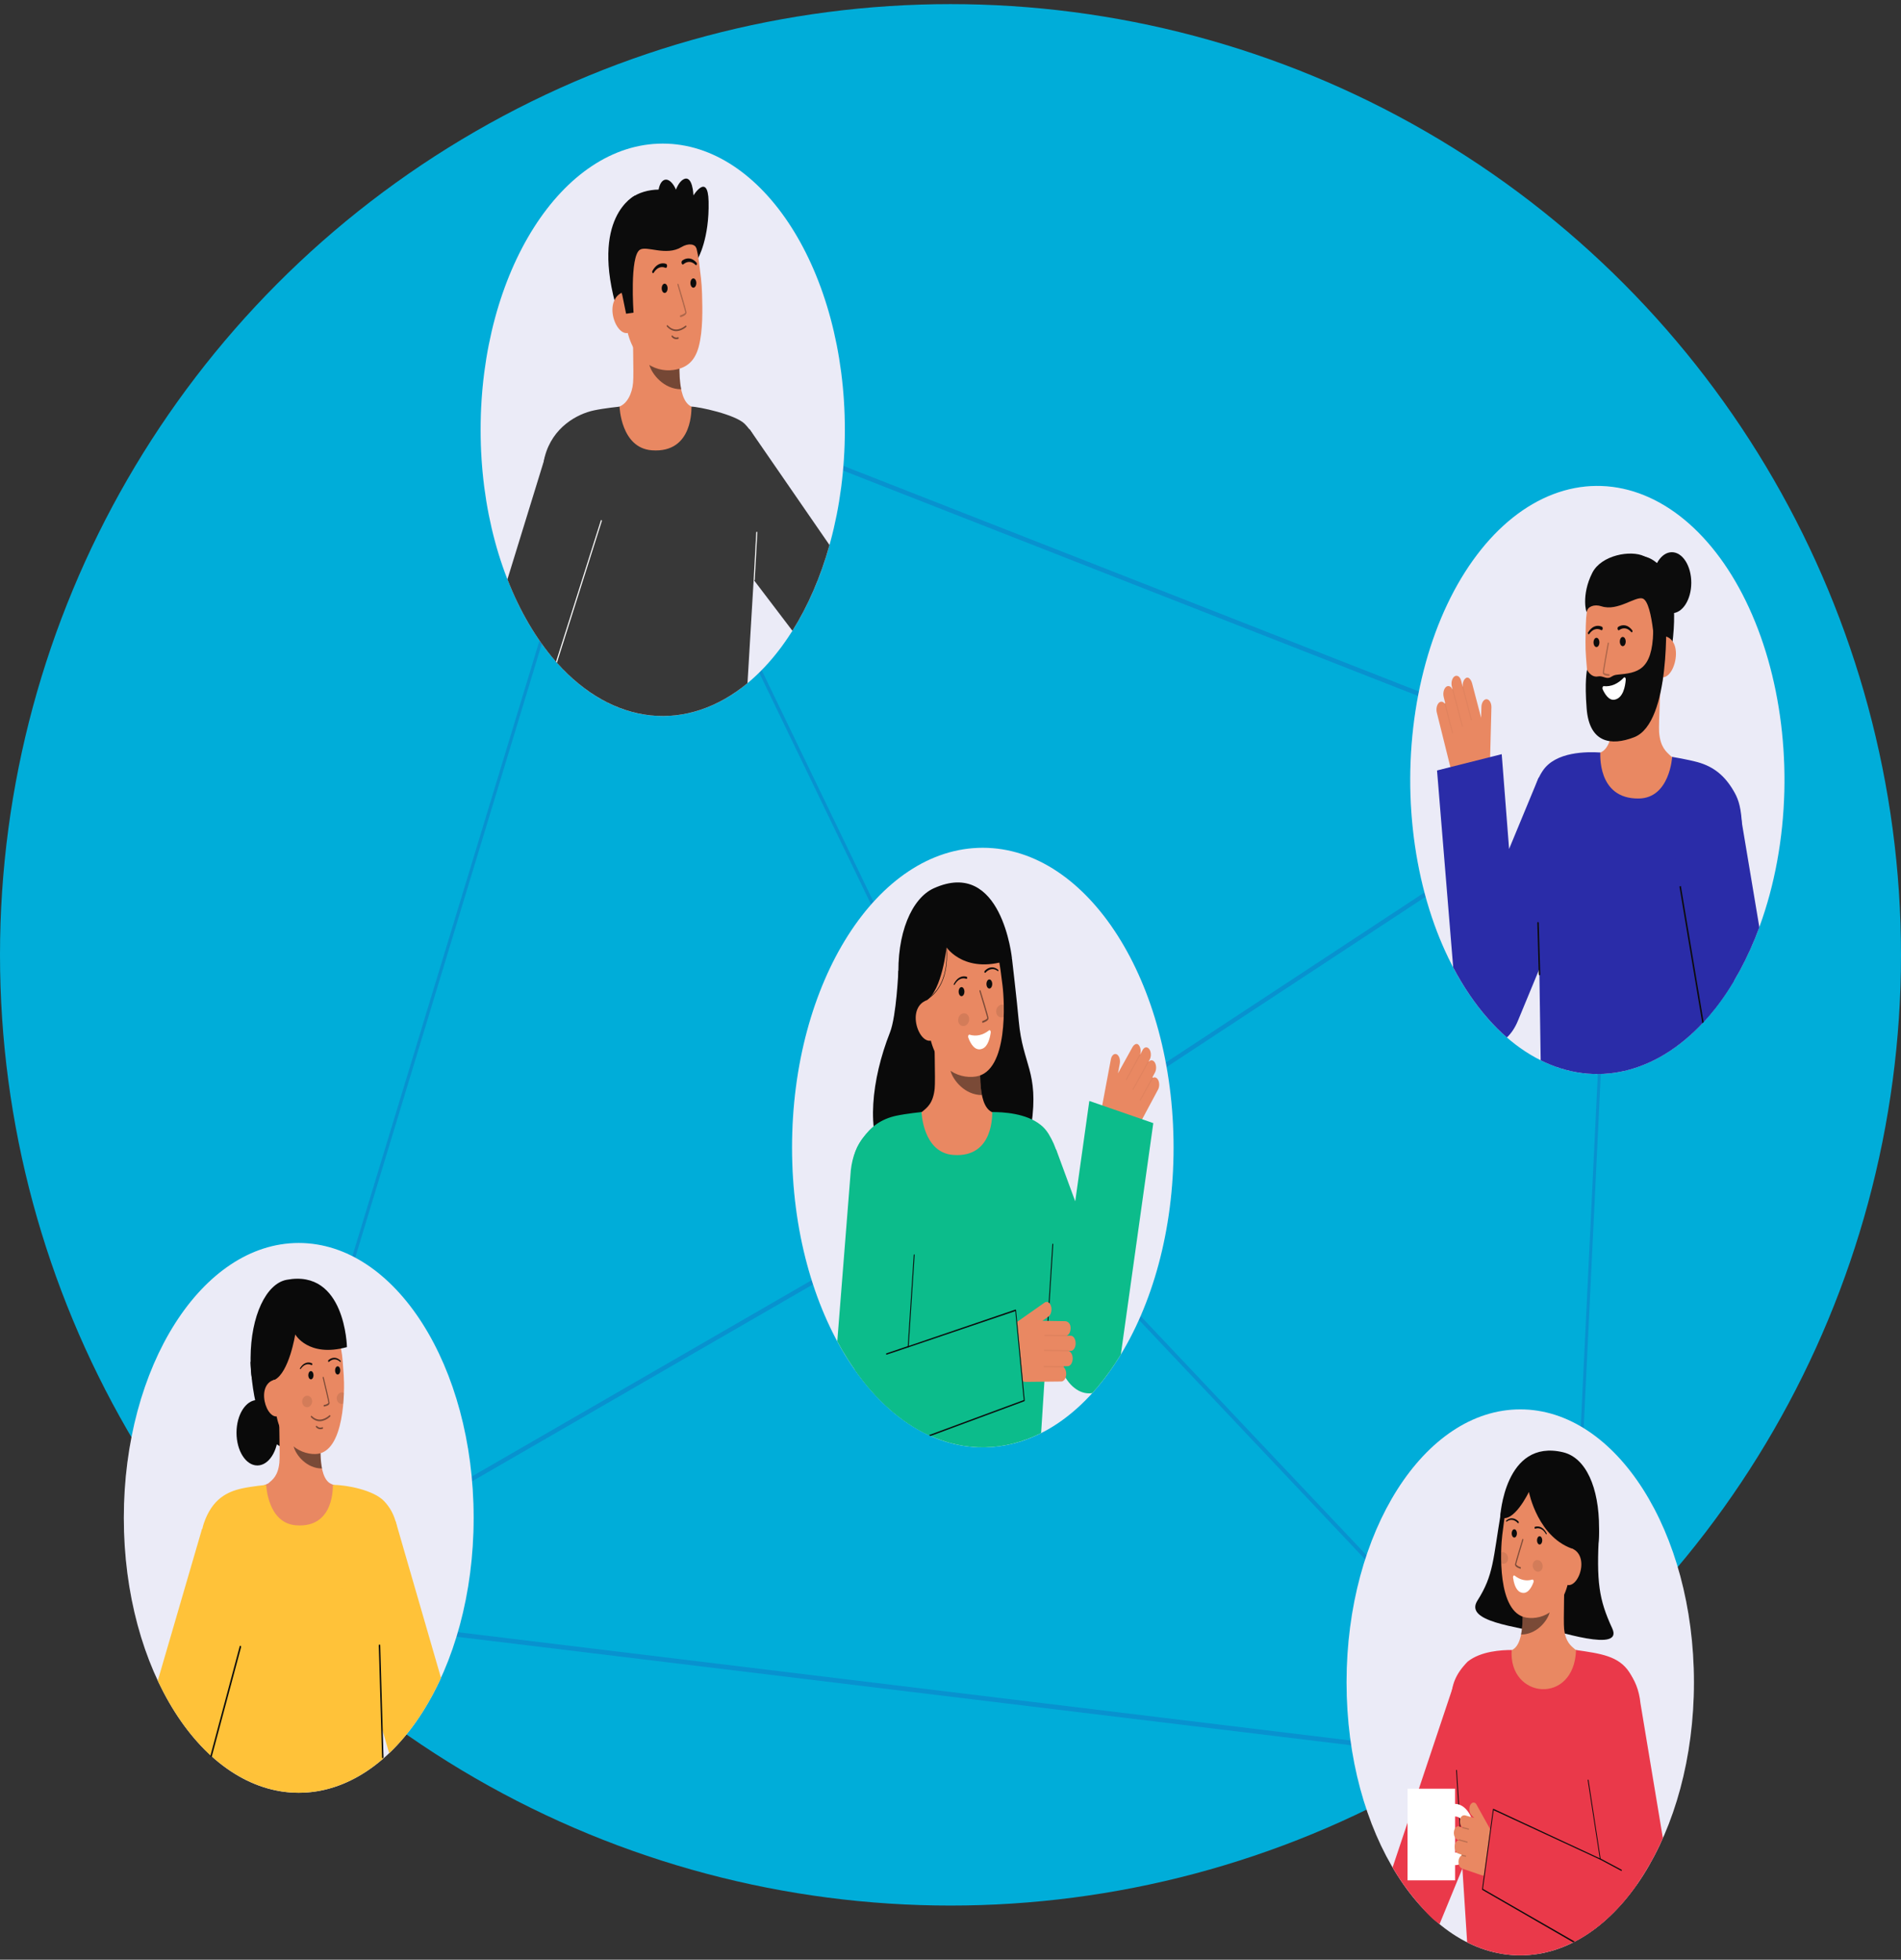 <svg width="261" height="269" viewBox="0 0 261 269" fill="none" xmlns="http://www.w3.org/2000/svg">
<rect x="0" y="0" width="261" height="269" fill="#333333" stroke="none"/>
<circle cx="130.5" cy="131.066" r="130.5" fill="#00ADD9"/>
<path opacity="0.2" d="M85.186 51.952L85.024 51.888L33.572 221.136L214.949 243.136L215.154 243.16L221.8 105.769L221.813 105.499L85.186 51.952ZM137.29 160.794L34.286 220.278L85.176 52.878L137.29 160.794ZM137.592 161.304L214.209 242.4L34.836 220.645L137.592 161.304ZM137.687 160.553L85.65 52.795L220.948 105.82L137.687 160.553ZM214.788 242.239L138.048 161.012L221.366 106.242L214.788 242.239Z" fill="#2A2CA8"/>
<path d="M244.981 108.631C244.817 115.146 243.651 121.503 241.584 127.157C239.517 132.811 236.609 137.594 233.109 141.098C229.609 144.602 225.621 146.723 221.486 147.279C217.351 147.835 213.192 146.809 209.364 144.29C207.568 143.108 205.866 141.605 204.289 139.811C201.276 136.393 198.768 131.993 196.937 126.911V126.907C194.984 121.471 193.861 115.399 193.654 109.167C193.447 102.934 194.163 96.711 195.745 90.987C197.328 85.262 199.733 80.192 202.773 76.175C205.813 72.157 209.404 69.302 213.264 67.834C217.125 66.365 221.15 66.323 225.022 67.711C228.895 69.099 232.51 71.878 235.584 75.832C238.657 79.785 241.105 84.805 242.736 90.496C244.366 96.187 245.135 102.394 244.981 108.63L244.981 108.631Z" fill="white"/>
<path opacity="0.09" d="M244.981 108.631C244.817 115.146 243.651 121.503 241.584 127.157C239.517 132.811 236.609 137.594 233.109 141.098C229.609 144.602 225.621 146.723 221.486 147.279C217.351 147.835 213.192 146.809 209.364 144.29C207.568 143.108 205.866 141.605 204.289 139.811C201.276 136.393 198.768 131.993 196.937 126.911V126.907C194.984 121.471 193.861 115.399 193.654 109.167C193.447 102.934 194.163 96.711 195.745 90.987C197.328 85.262 199.733 80.192 202.773 76.175C205.813 72.157 209.404 69.302 213.264 67.834C217.125 66.365 221.15 66.323 225.022 67.711C228.895 69.099 232.51 71.878 235.584 75.832C238.657 79.785 241.105 84.805 242.736 90.496C244.366 96.187 245.135 102.394 244.981 108.63L244.981 108.631Z" fill="#2A2CA8"/>
<path d="M225.383 76.326C225.383 76.326 231.525 76.444 229.407 89.743L228.83 89.788L227.659 89.877" fill="#0C0C0C"/>
<path d="M218.527 103.697C218.556 103.693 218.669 111.988 224.806 111.64C229.054 111.4 230.739 104.43 230.836 104.436C230.383 104.256 229.62 103.986 229.421 103.804C228.768 103.201 227.957 102.565 227.792 100.516C227.697 99.335 228.056 93.347 228.02 92.156L221.462 94.04C221.491 96.552 221.983 102.402 219.729 103.295C219.354 103.442 218.95 103.574 218.527 103.697Z" fill="#E98862"/>
<path opacity="0.52" d="M221.199 101.006C221.314 100.496 221.393 99.969 221.434 99.432C221.536 98.208 221.552 96.971 221.483 95.741C222.811 95.541 224.077 94.76 225.137 93.486C225.241 94.193 225.829 97.296 225.628 97.951C225.25 99.189 223.566 101.15 221.199 101.006Z" fill="#0C0C0C"/>
<path d="M222.687 99.54C225.258 99.251 228.359 96.791 228.467 91.317L228.564 86.379C228.672 80.905 226.929 76.379 223.65 76.22C220.37 76.06 217.831 80.378 217.724 85.852L217.681 88.038C217.674 88.789 217.7 89.54 217.759 90.286C217.904 92.258 218.13 95.257 218.957 97.305C219.737 99.238 221.044 99.724 222.687 99.54Z" fill="#E98862"/>
<path d="M228.232 92.976C229.229 93.024 230.07 91.388 230.101 89.822C230.131 88.256 229.34 87.353 228.344 87.305L227.809 88.329L227.375 92.934L228.232 92.976Z" fill="#E98862"/>
<path d="M217.893 91.939C218.073 92.275 218.304 92.534 218.564 92.694C218.824 92.853 219.105 92.908 219.383 92.853C219.975 92.736 220.368 93.118 220.863 93.042C221.279 92.977 221.351 92.676 222.06 92.61C224.796 92.355 226.85 92.084 226.983 86.688L228.725 84.258C228.725 84.258 229.503 99.21 224.356 101.198C221.193 102.418 218.227 101.972 217.845 97.305C217.535 93.512 217.893 91.939 217.893 91.939Z" fill="#0C0C0C"/>
<path d="M219.189 88.816C219.413 88.816 219.593 88.532 219.593 88.181C219.593 87.83 219.413 87.546 219.189 87.546C218.966 87.546 218.785 87.83 218.785 88.181C218.785 88.532 218.966 88.816 219.189 88.816Z" fill="#0C0C0C"/>
<path d="M222.799 88.699C223.022 88.699 223.203 88.414 223.203 88.064C223.203 87.713 223.022 87.429 222.799 87.429C222.575 87.429 222.395 87.713 222.395 88.064C222.395 88.414 222.575 88.699 222.799 88.699Z" fill="#0C0C0C"/>
<path d="M227.266 90.43C227.266 90.43 227.02 82.674 225.53 82.153C224.538 81.806 222.098 83.956 219.869 83.221C218.894 82.9 217.961 83.254 217.858 83.978C217.817 84.264 217.046 81.723 218.615 78.631C219.863 76.17 223.925 75.477 225.731 76.347C230.734 78.758 228.543 87.651 228.543 87.651L228.287 90.315L227.266 90.43Z" fill="#0C0C0C"/>
<path d="M229.541 84.176C231.014 84.176 232.207 82.3 232.207 79.987C232.207 77.673 231.014 75.798 229.541 75.798C228.069 75.798 226.875 77.673 226.875 79.987C226.875 82.3 228.069 84.176 229.541 84.176Z" fill="#0C0C0C"/>
<g opacity="0.52">
<path opacity="0.52" d="M220.91 92.792H220.903C220.582 92.778 220.045 92.698 220.051 92.32C220.057 92.007 220.662 88.655 220.732 88.273C220.738 88.24 220.751 88.213 220.77 88.196C220.789 88.179 220.812 88.175 220.833 88.185C220.854 88.194 220.871 88.216 220.882 88.246C220.892 88.275 220.895 88.311 220.889 88.343C220.62 89.828 220.218 92.115 220.214 92.326C220.244 92.417 220.575 92.519 220.908 92.534C220.929 92.534 220.95 92.547 220.966 92.571C220.981 92.594 220.99 92.627 220.99 92.661C220.991 92.695 220.982 92.728 220.967 92.752C220.952 92.777 220.931 92.791 220.91 92.791V92.792Z" fill="#0C0C0C"/>
</g>
<path d="M219.934 86.024C219.602 85.87 219.25 85.859 218.915 85.992C218.75 86.056 218.591 86.158 218.446 86.296C218.301 86.431 218.169 86.594 218.05 86.781C218.03 86.81 218.017 86.85 218.016 86.894C218.014 86.937 218.024 86.979 218.042 87.011C218.061 87.044 218.086 87.063 218.114 87.066C218.141 87.068 218.168 87.053 218.189 87.024L218.195 87.016C218.305 86.859 218.428 86.726 218.559 86.617C218.689 86.509 218.828 86.433 218.972 86.391C219.257 86.303 219.551 86.335 219.824 86.484L219.835 86.49C219.854 86.502 219.875 86.507 219.896 86.507C219.916 86.506 219.937 86.498 219.956 86.485C219.974 86.471 219.991 86.452 220.006 86.428C220.02 86.404 220.031 86.376 220.038 86.346C220.045 86.315 220.048 86.283 220.047 86.25C220.046 86.218 220.041 86.186 220.032 86.156C220.024 86.127 220.011 86.1 219.996 86.079C219.98 86.057 219.962 86.04 219.943 86.029L219.934 86.024Z" fill="#0C0C0C"/>
<path d="M222.315 86.485C222.578 86.295 222.869 86.218 223.157 86.262C223.303 86.282 223.447 86.337 223.582 86.425C223.72 86.512 223.85 86.627 223.969 86.765L223.976 86.772C223.998 86.795 224.025 86.804 224.051 86.796C224.077 86.789 224.1 86.766 224.116 86.732C224.132 86.699 224.139 86.657 224.135 86.615C224.132 86.574 224.119 86.536 224.098 86.51C223.969 86.341 223.826 86.199 223.674 86.087C223.521 85.972 223.357 85.894 223.189 85.856C222.847 85.775 222.497 85.84 222.176 86.045C222.139 86.07 222.109 86.118 222.093 86.178C222.078 86.238 222.078 86.305 222.094 86.364C222.11 86.424 222.14 86.471 222.178 86.496C222.215 86.521 222.258 86.522 222.296 86.498L222.304 86.493L222.315 86.485Z" fill="#0C0C0C"/>
<path d="M238.687 124.41C238.458 127.121 238.235 130.846 238.036 134.698C237.257 136 236.425 137.219 235.544 138.349C234.984 139.063 234.406 139.743 233.81 140.387C230.587 143.843 226.907 146.103 223.047 146.996C219.187 147.889 215.248 147.391 211.529 145.541C211.478 141.963 211.409 137.138 211.34 132.717C211.261 127.617 211.182 123.051 211.139 121.551C210.963 115.596 209.958 111.623 210.718 108.375C210.945 107.413 211.31 106.547 211.785 105.843C213.554 103.122 217.949 103.184 219.712 103.292C219.742 103.294 219.198 109.686 224.998 109.609C229.26 109.554 229.58 103.893 229.58 103.893C229.58 103.893 231.681 104.237 233.076 104.617C235.358 105.245 236.841 106.56 237.996 108.524C239.073 110.355 239.708 112.299 238.687 124.41Z" fill="#2A2CA8"/>
<path d="M204.59 103.921L204.765 97.1C204.769 96.95 204.754 96.801 204.719 96.661C204.684 96.521 204.631 96.394 204.563 96.288C204.495 96.183 204.414 96.1 204.325 96.046C204.236 95.993 204.14 95.969 204.045 95.976C203.869 95.998 203.705 96.123 203.584 96.324C203.463 96.526 203.394 96.791 203.391 97.068L203.353 98.531L202.127 93.847C201.997 93.322 201.623 92.81 201.258 93.079C201.113 93.168 200.992 93.331 200.914 93.542C200.836 93.753 200.806 94 200.829 94.241C200.825 94.242 200.822 94.243 200.819 94.245C200.816 94.247 200.814 94.249 200.812 94.252L200.611 93.443C200.574 93.293 200.516 93.159 200.441 93.049C200.366 92.938 200.277 92.856 200.179 92.807C200.082 92.758 199.978 92.744 199.877 92.766C199.776 92.788 199.679 92.845 199.593 92.933C199.46 93.076 199.362 93.287 199.316 93.529C199.27 93.772 199.278 94.032 199.34 94.267L199.425 94.611C199.42 94.619 199.416 94.629 199.413 94.64C199.321 94.429 199.184 94.276 199.026 94.209C198.869 94.141 198.702 94.164 198.554 94.273C198.395 94.4 198.272 94.616 198.21 94.879C198.147 95.142 198.151 95.432 198.219 95.692L198.431 96.547C198.423 96.538 198.413 96.532 198.403 96.531C198.393 96.529 198.383 96.531 198.373 96.536C198.362 96.544 198.353 96.556 198.346 96.572C198.231 96.42 198.087 96.331 197.936 96.32C197.786 96.308 197.637 96.375 197.513 96.51C197.384 96.655 197.291 96.865 197.248 97.104C197.204 97.343 197.214 97.599 197.274 97.829L199.068 105.043C199.319 106.052 199.756 106.92 200.324 107.536C200.891 108.153 201.562 108.489 202.252 108.502C202.846 108.513 203.42 108.159 203.851 107.516C204.283 106.873 204.538 105.991 204.562 105.057L204.59 103.921Z" fill="#E98862"/>
<g opacity="0.2">
<path opacity="0.2" d="M202.027 98.887C202.011 98.897 201.994 98.896 201.979 98.886C201.964 98.876 201.951 98.856 201.945 98.832L200.783 94.375C200.78 94.363 200.778 94.349 200.777 94.336C200.777 94.322 200.779 94.309 200.782 94.296C200.785 94.283 200.79 94.272 200.796 94.262C200.802 94.253 200.809 94.245 200.817 94.24C200.825 94.235 200.833 94.232 200.842 94.232C200.851 94.233 200.859 94.236 200.867 94.241C200.875 94.247 200.882 94.255 200.888 94.265C200.894 94.275 200.898 94.287 200.901 94.299L202.063 98.757C202.066 98.769 202.067 98.782 202.067 98.795C202.067 98.808 202.066 98.821 202.063 98.833C202.059 98.845 202.055 98.856 202.049 98.865C202.043 98.874 202.036 98.882 202.028 98.887L202.027 98.887Z" fill="#0C0C0C"/>
</g>
<g opacity="0.2">
<path opacity="0.2" d="M200.789 99.747C200.773 99.757 200.756 99.756 200.741 99.746C200.725 99.736 200.713 99.716 200.707 99.692L199.411 94.718C199.405 94.693 199.405 94.666 199.411 94.642C199.418 94.618 199.43 94.599 199.445 94.589C199.461 94.58 199.478 94.581 199.493 94.591C199.508 94.601 199.52 94.62 199.527 94.643L200.824 99.618C200.83 99.642 200.83 99.67 200.823 99.694C200.817 99.718 200.804 99.738 200.789 99.748V99.747Z" fill="#0C0C0C"/>
</g>
<g opacity="0.2">
<path opacity="0.2" d="M199.453 100.691C199.437 100.7 199.42 100.7 199.405 100.69C199.389 100.679 199.377 100.66 199.371 100.635L198.337 96.668C198.33 96.643 198.33 96.616 198.337 96.591C198.343 96.567 198.356 96.548 198.371 96.538C198.387 96.528 198.404 96.528 198.42 96.538C198.435 96.548 198.448 96.568 198.454 96.592L199.489 100.559C199.495 100.583 199.495 100.611 199.489 100.635C199.482 100.66 199.47 100.679 199.454 100.689L199.453 100.691Z" fill="#0C0C0C"/>
</g>
<path d="M218.96 114.615L208.395 140.136C208.011 141.063 207.496 141.84 206.891 142.406C205.99 141.626 205.122 140.76 204.289 139.811C202.515 137.8 200.911 135.44 199.518 132.789L197.299 105.756L206.18 103.521L207.192 116.533L211.25 106.732L218.96 114.615Z" fill="#2A2CA8"/>
<path d="M220.199 94.184C221.168 94.285 222.131 93.876 222.935 93.021C222.963 92.991 222.996 92.975 223.029 92.974C223.063 92.972 223.096 92.986 223.125 93.013C223.154 93.04 223.177 93.08 223.192 93.127C223.207 93.174 223.213 93.228 223.21 93.28C223.145 94.179 222.862 95.834 221.661 96.044C220.886 96.18 220.324 95.244 220.041 94.622C220.021 94.579 220.01 94.528 220.008 94.475C220.006 94.423 220.014 94.37 220.031 94.324C220.047 94.278 220.072 94.24 220.102 94.216C220.131 94.191 220.165 94.18 220.199 94.184Z" fill="white"/>
<path d="M241.551 127.278C239.99 131.508 237.955 135.258 235.544 138.349C234.984 139.064 234.406 139.743 233.81 140.387L229.684 115.722L238.976 111.882L241.551 127.278Z" fill="#2A2CA8"/>
<path d="M233.902 140.29C233.872 140.32 233.84 140.354 233.811 140.386C233.782 140.419 233.752 140.451 233.723 140.481L230.578 121.691L230.777 121.609L233.902 140.29Z" fill="#0C0C0C"/>
<path d="M211.365 133.878C211.34 133.876 211.315 133.86 211.297 133.831C211.279 133.803 211.268 133.765 211.267 133.725L211.065 126.723C211.063 126.68 211.073 126.638 211.091 126.607C211.11 126.576 211.135 126.557 211.162 126.555C211.189 126.553 211.216 126.568 211.236 126.597C211.256 126.626 211.268 126.666 211.269 126.708L211.472 133.71C211.473 133.753 211.463 133.794 211.445 133.826C211.427 133.857 211.401 133.876 211.374 133.878H211.365Z" fill="#0C0C0C"/>
<path d="M134.936 198.671C149.4 198.671 161.126 180.248 161.126 157.521C161.126 134.795 149.4 116.371 134.936 116.371C120.472 116.371 108.746 134.795 108.746 157.521C108.746 180.248 120.472 198.671 134.936 198.671Z" fill="white"/>
<path opacity="0.09" d="M161.125 157.521C161.125 165.659 159.589 173.615 156.711 180.382C153.834 187.149 149.743 192.423 144.958 195.538C140.172 198.652 134.907 199.467 129.826 197.879C124.746 196.292 120.079 192.373 116.417 186.618C112.754 180.863 110.26 173.531 109.249 165.549C108.239 157.566 108.757 149.293 110.74 141.774C112.722 134.255 116.079 127.828 120.385 123.306C124.692 118.785 129.756 116.371 134.936 116.371C138.378 116.351 141.79 117.402 144.973 119.463C148.156 121.524 151.048 124.554 153.483 128.379C155.917 132.204 157.846 136.748 159.157 141.75C160.469 146.751 161.138 152.111 161.125 157.521Z" fill="#2A2CA8"/>
<path d="M123.343 133.251C123.343 133.251 123.079 139.463 122.19 141.717C119.629 148.205 118.887 155.504 121.452 159.319C124.016 163.133 140.372 163.185 141.611 154.414C142.654 147.03 140.416 146.236 139.871 140.144C139.625 137.388 138.946 131.608 138.946 131.608" fill="#0A0A0A"/>
<path d="M137.379 153.127C137.351 153.121 137.037 161.289 130.998 160.578C126.817 160.086 125.326 153.116 125.23 153.116C125.681 152.966 126.44 152.747 126.641 152.579C127.299 152.023 128.114 151.445 128.326 149.436C128.449 148.28 128.241 142.355 128.306 141.184L134.723 143.434C134.634 145.907 134.006 151.644 136.206 152.659C136.571 152.826 136.965 152.98 137.379 153.127Z" fill="#E98862"/>
<path opacity="0.5" d="M134.811 150.314C134.71 149.805 134.646 149.28 134.618 148.749C134.547 147.537 134.561 146.316 134.66 145.109C133.355 144.833 132.126 143.987 131.113 142.668C130.994 143.36 130.338 146.381 130.52 147.038C130.864 148.28 132.474 150.314 134.811 150.314Z" fill="#0C0C0C"/>
<path d="M133.981 147.769C131.45 148.155 128.177 146.563 127.498 141.269L126.886 136.492C126.208 131.198 127.428 126.346 130.601 125.343C133.774 124.34 136.695 127.88 137.373 133.176L137.644 135.291C137.904 137.322 138.495 147.083 133.981 147.769Z" fill="#E98862"/>
<path opacity="0.1" d="M132.372 140.832C132.789 140.754 133.097 140.302 133.06 139.822C133.024 139.342 132.657 139.016 132.24 139.094C131.824 139.172 131.516 139.624 131.552 140.104C131.589 140.584 131.956 140.91 132.372 140.832Z" fill="#0C0C0C"/>
<path opacity="0.1" d="M136.772 138.913C136.81 139.392 137.177 139.716 137.593 139.64C137.665 139.627 137.736 139.602 137.805 139.565C137.824 138.994 137.825 138.444 137.815 137.935C137.699 137.89 137.579 137.879 137.461 137.903C137.044 137.98 136.736 138.432 136.772 138.913Z" fill="#0C0C0C"/>
<path opacity="0.5" d="M134.933 140.393H134.939C135.067 140.351 135.194 140.297 135.319 140.233C135.505 140.136 135.748 139.974 135.715 139.71C135.676 139.408 134.734 136.319 134.626 135.968C134.616 135.939 134.599 135.918 134.579 135.908C134.559 135.897 134.538 135.9 134.519 135.914C134.5 135.928 134.485 135.953 134.478 135.984C134.471 136.015 134.471 136.049 134.479 136.079C134.881 137.396 135.529 139.557 135.555 139.76C135.534 139.855 135.225 140.04 134.906 140.141C134.886 140.148 134.868 140.167 134.857 140.195C134.845 140.222 134.841 140.255 134.844 140.287C134.847 140.319 134.858 140.348 134.875 140.368C134.891 140.388 134.912 140.397 134.933 140.394V140.393Z" fill="#0C0C0C"/>
<path d="M124.354 138.207L127.199 137.334C129.347 135.92 129.957 130.039 129.957 130.039C129.957 130.039 132.609 134.006 138.946 131.607C138.946 131.607 137.569 117.707 128.212 121.926C125.194 123.286 123.057 128.119 123.375 134.519C123.598 139.005 124.354 138.207 124.354 138.207Z" fill="#0A0A0A"/>
<path d="M127.902 142.82C126.938 143.125 125.949 141.751 125.756 140.236C125.563 138.721 126.236 137.639 127.2 137.334L127.827 138.192L128.732 142.558L127.902 142.82Z" fill="#E98862"/>
<path d="M135.309 133.505C135.55 133.237 135.832 133.074 136.127 133.033C136.275 133.011 136.424 133.024 136.569 133.071C136.716 133.118 136.858 133.193 136.993 133.296L136.997 133.299C137.012 133.308 137.028 133.308 137.043 133.299C137.058 133.29 137.07 133.272 137.077 133.249C137.084 133.227 137.085 133.201 137.08 133.177C137.075 133.153 137.064 133.133 137.05 133.121C136.907 133.003 136.756 132.913 136.599 132.855C136.441 132.794 136.278 132.771 136.116 132.787C135.787 132.816 135.47 132.982 135.196 133.269C135.185 133.279 135.176 133.293 135.169 133.31C135.162 133.326 135.157 133.344 135.154 133.364C135.152 133.383 135.152 133.403 135.154 133.422C135.157 133.442 135.162 133.46 135.169 133.476C135.176 133.493 135.185 133.507 135.195 133.517C135.206 133.528 135.218 133.535 135.23 133.539C135.243 133.542 135.255 133.541 135.268 133.537C135.28 133.532 135.291 133.524 135.302 133.512L135.304 133.51L135.309 133.505Z" fill="#0C0C0C"/>
<path d="M132.713 134.069C132.39 133.968 132.056 134.005 131.745 134.177C131.592 134.26 131.447 134.379 131.316 134.53C131.185 134.679 131.067 134.853 130.964 135.048C130.954 135.067 130.948 135.092 130.949 135.118C130.95 135.143 130.958 135.167 130.97 135.184C130.982 135.201 130.997 135.21 131.014 135.21C131.03 135.209 131.045 135.198 131.056 135.18L131.06 135.175C131.159 134.999 131.272 134.843 131.396 134.712C131.519 134.58 131.653 134.479 131.795 134.41C132.077 134.271 132.377 134.252 132.666 134.355L132.673 134.357C132.685 134.362 132.697 134.364 132.71 134.361C132.722 134.358 132.734 134.352 132.745 134.341C132.756 134.331 132.765 134.318 132.772 134.302C132.78 134.287 132.785 134.269 132.788 134.249C132.791 134.23 132.791 134.211 132.79 134.191C132.788 134.172 132.783 134.153 132.776 134.137C132.77 134.12 132.761 134.106 132.751 134.094C132.741 134.083 132.729 134.075 132.717 134.071L132.713 134.069Z" fill="#0C0C0C"/>
<path d="M127.201 137.26C129.113 136.142 129.747 134.068 129.943 132.524C130.069 131.494 130.058 130.434 129.908 129.412L129.849 129.438C129.996 130.447 130.008 131.492 129.882 132.508C129.69 134.027 129.065 136.068 127.18 137.17L127.201 137.26Z" fill="#0C0C0C"/>
<path d="M151.375 151.5L152.519 145.397C152.544 145.263 152.587 145.139 152.645 145.032C152.702 144.925 152.773 144.838 152.853 144.777C152.933 144.716 153.02 144.681 153.109 144.676C153.198 144.67 153.286 144.694 153.369 144.745C153.52 144.847 153.641 145.034 153.71 145.269C153.778 145.503 153.788 145.77 153.739 146.016L153.494 147.324L155.467 143.766C155.682 143.364 156.109 143.087 156.38 143.496C156.491 143.643 156.567 143.844 156.595 144.067C156.624 144.29 156.604 144.522 156.538 144.724C156.541 144.726 156.543 144.729 156.546 144.732C156.548 144.735 156.549 144.738 156.55 144.742L156.882 144.122C156.943 144.007 157.02 143.916 157.107 143.854C157.194 143.792 157.289 143.761 157.384 143.764C157.479 143.766 157.573 143.802 157.659 143.869C157.744 143.936 157.819 144.032 157.878 144.15C157.968 144.339 158.014 144.571 158.008 144.807C158.003 145.043 157.946 145.268 157.847 145.446L157.706 145.71C157.709 145.72 157.711 145.731 157.711 145.742C157.833 145.599 157.983 145.528 158.135 145.543C158.286 145.558 158.43 145.657 158.539 145.822C158.656 146.009 158.723 146.257 158.728 146.519C158.733 146.78 158.675 147.035 158.566 147.232L158.215 147.886C158.224 147.883 158.234 147.882 158.243 147.885C158.252 147.888 158.261 147.895 158.268 147.904C158.276 147.916 158.282 147.932 158.285 147.949C158.416 147.869 158.56 147.859 158.695 147.92C158.83 147.981 158.949 148.11 159.033 148.288C159.118 148.477 159.161 148.706 159.153 148.937C159.146 149.169 159.089 149.39 158.992 149.564L156.035 155.089C155.621 155.861 155.07 156.422 154.452 156.699C153.834 156.977 153.178 156.958 152.567 156.645C152.04 156.375 151.601 155.794 151.343 155.023C151.085 154.253 151.028 153.355 151.184 152.52L151.375 151.5Z" fill="#E98862"/>
<g opacity="0.2">
<path opacity="0.2" d="M154.594 148.263C154.606 148.278 154.621 148.285 154.637 148.283C154.652 148.281 154.666 148.27 154.676 148.252L156.55 144.865C156.56 144.846 156.565 144.822 156.564 144.797C156.563 144.773 156.556 144.75 156.544 144.734C156.532 144.718 156.517 144.709 156.501 144.711C156.485 144.713 156.471 144.724 156.461 144.743L154.587 148.13C154.582 148.14 154.578 148.15 154.575 148.162C154.573 148.173 154.572 148.186 154.572 148.198C154.573 148.21 154.575 148.222 154.579 148.233C154.582 148.244 154.587 148.253 154.593 148.261L154.594 148.263Z" fill="#0C0C0C"/>
</g>
<g opacity="0.2">
<path opacity="0.2" d="M155.523 149.602C155.534 149.617 155.55 149.624 155.565 149.622C155.58 149.62 155.594 149.609 155.604 149.591L157.695 145.811C157.701 145.801 157.704 145.791 157.707 145.779C157.709 145.768 157.71 145.755 157.71 145.743C157.709 145.731 157.707 145.719 157.704 145.708C157.7 145.697 157.695 145.688 157.689 145.68C157.677 145.664 157.662 145.657 157.647 145.658C157.631 145.66 157.617 145.671 157.606 145.689L155.516 149.469C155.511 149.479 155.507 149.489 155.505 149.501C155.503 149.512 155.502 149.525 155.502 149.537C155.503 149.549 155.505 149.561 155.508 149.572C155.512 149.583 155.516 149.592 155.522 149.6L155.523 149.602Z" fill="#0C0C0C"/>
</g>
<g opacity="0.2">
<path opacity="0.2" d="M156.522 151.063C156.534 151.078 156.549 151.086 156.564 151.084C156.58 151.082 156.594 151.07 156.604 151.052L158.272 148.037C158.281 148.018 158.286 147.995 158.284 147.971C158.283 147.947 158.275 147.925 158.264 147.91C158.253 147.894 158.238 147.886 158.223 147.887C158.208 147.888 158.193 147.898 158.183 147.915L156.514 150.931C156.509 150.94 156.506 150.951 156.503 150.962C156.501 150.974 156.5 150.986 156.5 150.998C156.501 151.01 156.503 151.022 156.506 151.033C156.51 151.044 156.515 151.054 156.52 151.062L156.522 151.063Z" fill="#0C0C0C"/>
</g>
<path d="M158.343 154.164L153.917 185.712C153.907 185.782 153.897 185.856 153.885 185.927C152.89 187.561 151.814 189.066 150.665 190.427C150.434 190.697 150.203 190.963 149.966 191.22C149.819 191.246 149.672 191.259 149.524 191.259C148.735 191.258 147.96 190.932 147.277 190.312C146.594 189.693 146.027 188.802 145.632 187.729L137.197 164.797L144.986 157.728L147.625 164.904L149.559 151.121L158.343 154.164Z" fill="#0CBC8B"/>
<path d="M144.722 168.547C144.695 169.048 144.642 169.941 144.568 171.117C144.2 177.126 143.34 190.52 142.941 196.709C137.905 199.239 132.501 199.325 127.433 196.957H127.431C123.689 195.197 120.245 192.141 117.353 188.015C117.37 182.48 117.318 176.256 117.081 172.254C116.372 160.295 117.042 158.423 118.144 156.692C118.234 156.55 118.328 156.412 118.422 156.277C119.561 154.652 120.99 153.592 123.073 153.148C124.451 152.857 126.524 152.645 126.524 152.645C126.524 152.645 126.699 158.227 130.884 158.535C136.581 158.956 136.201 152.645 136.23 152.645C137.663 152.645 140.852 152.786 142.863 154.395C142.865 154.395 142.865 154.395 142.867 154.398C143.272 154.708 143.641 155.124 143.957 155.628C146.261 159.464 145.124 161.104 144.722 168.547Z" fill="#0CBC8B"/>
<path d="M135.781 141.437C134.959 142.093 134.021 142.301 133.115 142.027C133.084 142.018 133.052 142.022 133.022 142.041C132.992 142.06 132.967 142.091 132.948 142.132C132.929 142.172 132.918 142.22 132.916 142.27C132.914 142.321 132.922 142.37 132.937 142.414C133.208 143.162 133.848 144.44 134.946 143.919C135.655 143.583 135.924 142.436 136.023 141.727C136.03 141.678 136.028 141.626 136.017 141.579C136.006 141.532 135.986 141.491 135.961 141.46C135.935 141.43 135.905 141.411 135.873 141.407C135.841 141.403 135.809 141.413 135.781 141.437Z" fill="white"/>
<path d="M135.833 135.693C136.052 135.693 136.23 135.413 136.23 135.068C136.23 134.724 136.052 134.444 135.833 134.444C135.613 134.444 135.436 134.724 135.436 135.068C135.436 135.413 135.613 135.693 135.833 135.693Z" fill="#0C0C0C"/>
<path d="M132.014 136.742C132.234 136.742 132.412 136.463 132.412 136.118C132.412 135.774 132.234 135.494 132.014 135.494C131.795 135.494 131.617 135.774 131.617 136.118C131.617 136.463 131.795 136.742 132.014 136.742Z" fill="#0C0C0C"/>
<path d="M143.842 182.019C143.839 182.02 143.837 182.02 143.834 182.019C143.818 182.016 143.803 182.002 143.794 181.982C143.784 181.962 143.78 181.936 143.782 181.911L144.484 170.794C144.485 170.782 144.488 170.769 144.492 170.758C144.496 170.747 144.501 170.738 144.507 170.73C144.514 170.722 144.521 170.717 144.529 170.714C144.537 170.711 144.545 170.71 144.553 170.712C144.569 170.716 144.584 170.729 144.594 170.749C144.604 170.77 144.608 170.795 144.606 170.821L143.903 181.937C143.901 181.96 143.894 181.981 143.883 181.996C143.871 182.011 143.857 182.02 143.842 182.019Z" fill="#0C0C0C"/>
<path d="M139.593 181.485L143.431 178.791C143.515 178.732 143.606 178.702 143.699 178.701C143.791 178.701 143.882 178.73 143.967 178.788C144.051 178.846 144.127 178.931 144.19 179.037C144.253 179.144 144.3 179.269 144.33 179.406C144.381 179.662 144.369 179.939 144.297 180.182C144.226 180.425 144.099 180.617 143.942 180.722L143.119 181.3L146.238 181.35C146.585 181.346 147.012 181.69 146.989 182.302C146.99 182.538 146.94 182.768 146.847 182.954C146.754 183.139 146.624 183.27 146.478 183.325C146.479 183.33 146.479 183.335 146.479 183.34C146.479 183.344 146.478 183.348 146.478 183.352L147.013 183.347C147.111 183.346 147.209 183.379 147.299 183.445C147.389 183.511 147.468 183.607 147.531 183.727C147.594 183.847 147.639 183.988 147.663 184.139C147.687 184.289 147.689 184.447 147.669 184.599C147.635 184.838 147.55 185.052 147.427 185.204C147.305 185.356 147.153 185.437 146.997 185.434L146.77 185.437C146.767 185.447 146.763 185.457 146.757 185.465C146.911 185.519 147.048 185.658 147.143 185.856C147.238 186.054 147.285 186.299 147.276 186.546C147.26 186.817 147.181 187.068 147.053 187.25C146.924 187.432 146.757 187.532 146.585 187.529L146.019 187.535C146.027 187.544 146.034 187.556 146.039 187.569C146.043 187.583 146.046 187.598 146.046 187.613C146.045 187.631 146.042 187.649 146.035 187.664C146.164 187.772 146.266 187.944 146.327 188.153C146.387 188.362 146.402 188.597 146.37 188.82C146.332 189.054 146.246 189.261 146.125 189.408C146.004 189.555 145.854 189.634 145.701 189.631L140.932 189.684C140.265 189.691 139.611 189.386 139.055 188.806C138.5 188.226 138.067 187.399 137.812 186.43C137.592 185.594 137.589 184.657 137.802 183.817C138.015 182.978 138.428 182.302 138.953 181.933L139.593 181.485Z" fill="#E98862"/>
<g opacity="0.2">
<path opacity="0.2" d="M143.391 183.299C143.391 183.325 143.397 183.35 143.409 183.368C143.42 183.386 143.436 183.396 143.452 183.396L146.418 183.438C146.434 183.438 146.45 183.428 146.461 183.41C146.473 183.392 146.479 183.368 146.48 183.342C146.48 183.317 146.473 183.292 146.462 183.274C146.451 183.256 146.435 183.245 146.419 183.245L143.453 183.203C143.436 183.203 143.421 183.213 143.409 183.231C143.398 183.249 143.391 183.274 143.391 183.299H143.391Z" fill="#0C0C0C"/>
</g>
<g opacity="0.2">
<path opacity="0.2" d="M143.342 185.354C143.342 185.38 143.348 185.404 143.36 185.422C143.371 185.44 143.387 185.451 143.403 185.451L146.713 185.497C146.729 185.497 146.745 185.487 146.756 185.469C146.768 185.451 146.774 185.427 146.774 185.401C146.774 185.376 146.767 185.352 146.756 185.334C146.744 185.316 146.729 185.305 146.713 185.305L143.403 185.258C143.387 185.258 143.371 185.268 143.36 185.286C143.348 185.304 143.342 185.329 143.342 185.354H143.342Z" fill="#0C0C0C"/>
</g>
<g opacity="0.2">
<path opacity="0.2" d="M143.283 187.577C143.283 187.603 143.29 187.628 143.301 187.646C143.313 187.664 143.328 187.674 143.345 187.674L145.985 187.711C146.001 187.711 146.016 187.701 146.028 187.683C146.039 187.665 146.046 187.641 146.046 187.615C146.046 187.59 146.039 187.565 146.028 187.547C146.016 187.529 146.001 187.519 145.985 187.519L143.345 187.481C143.328 187.481 143.313 187.492 143.301 187.51C143.29 187.528 143.283 187.552 143.283 187.578V187.577Z" fill="#0C0C0C"/>
</g>
<path d="M140.692 192.222L127.433 196.956H127.431C123.689 195.196 120.245 192.141 117.353 188.014C117.042 187.571 116.738 187.117 116.441 186.652C115.923 185.84 115.428 184.995 114.955 184.118L116.811 160.658C117.014 158.767 117.686 157.08 118.68 155.967C119.675 154.855 120.909 154.409 122.113 154.727C123.317 155.045 124.39 156.102 125.098 157.664C125.806 159.226 126.09 161.166 125.888 163.057L124.714 185.085L139.498 179.827L140.692 192.222Z" fill="#0CBC8B"/>
<path d="M121.724 185.95C121.716 185.951 121.708 185.95 121.7 185.946C121.693 185.942 121.686 185.935 121.68 185.927C121.673 185.919 121.668 185.909 121.665 185.897C121.661 185.886 121.659 185.874 121.658 185.861C121.658 185.849 121.659 185.836 121.661 185.824C121.664 185.812 121.668 185.801 121.673 185.791C121.678 185.781 121.685 185.773 121.692 185.768C121.699 185.762 121.707 185.759 121.715 185.758L124.679 184.762C124.687 184.76 124.695 184.761 124.703 184.764C124.711 184.767 124.718 184.772 124.725 184.78C124.731 184.787 124.737 184.797 124.741 184.807C124.745 184.818 124.748 184.83 124.749 184.843C124.75 184.855 124.75 184.868 124.748 184.88C124.746 184.893 124.743 184.904 124.738 184.914C124.733 184.925 124.727 184.933 124.72 184.94C124.713 184.946 124.705 184.95 124.697 184.952L121.732 185.948C121.73 185.949 121.727 185.95 121.724 185.95Z" fill="#0C0C0C"/>
<path d="M140.691 192.221C140.694 192.246 140.691 192.272 140.683 192.293C140.675 192.315 140.661 192.33 140.646 192.337L127.765 197.107C127.683 197.071 127.604 197.036 127.524 196.997L140.556 192.176L139.395 179.971L124.699 184.952C124.689 184.955 124.68 184.954 124.67 184.949C124.661 184.945 124.653 184.937 124.646 184.927C124.639 184.915 124.635 184.902 124.632 184.888C124.629 184.873 124.628 184.858 124.629 184.843L125.453 172.256C125.455 172.243 125.458 172.231 125.462 172.221C125.466 172.21 125.472 172.201 125.479 172.194C125.485 172.187 125.493 172.182 125.501 172.179C125.509 172.176 125.517 172.176 125.525 172.178C125.541 172.182 125.555 172.196 125.565 172.217C125.574 172.237 125.578 172.263 125.576 172.288L124.764 184.747L139.421 179.756C139.429 179.752 139.438 179.752 139.446 179.754C139.454 179.756 139.462 179.761 139.468 179.769C139.475 179.775 139.482 179.783 139.487 179.793C139.492 179.802 139.495 179.814 139.497 179.826L140.691 192.221Z" fill="#0C0C0C"/>
<path d="M41.015 246.083C54.278 246.083 65.029 229.19 65.029 208.351C65.029 187.512 54.278 170.619 41.015 170.619C27.752 170.619 17 187.512 17 208.351C17 229.19 27.752 246.083 41.015 246.083Z" fill="white"/>
<path opacity="0.09" d="M41.015 246.083C54.278 246.083 65.029 229.19 65.029 208.351C65.029 187.512 54.278 170.619 41.015 170.619C27.752 170.619 17 187.512 17 208.351C17 229.19 27.752 246.083 41.015 246.083Z" fill="#2A2CA8"/>
<path d="M34.402 186.949C34.402 186.949 34.663 198.313 39.49 198.835L40.308 183.85L34.402 186.949Z" fill="#0A0A0A"/>
<path d="M35.333 201.157C36.912 201.157 38.192 199.145 38.192 196.663C38.192 194.182 36.912 192.17 35.333 192.17C33.753 192.17 32.473 194.182 32.473 196.663C32.473 199.145 33.753 201.157 35.333 201.157Z" fill="#0A0A0A"/>
<path d="M46.522 204.11C46.496 204.105 46.214 211.474 40.765 210.831C36.993 210.389 35.649 204.101 35.562 204.101C35.993 203.988 36.419 203.826 36.835 203.616C37.428 203.115 38.163 202.593 38.355 200.781C38.465 199.736 38.278 194.393 38.336 193.336L44.125 195.367C44.043 197.598 43.478 202.772 45.462 203.688C45.792 203.84 46.148 203.979 46.522 204.11Z" fill="#E98862"/>
<path opacity="0.5" d="M44.208 201.572C44.117 201.113 44.059 200.639 44.034 200.159C43.971 199.066 43.983 197.965 44.072 196.876C42.895 196.626 41.787 195.863 40.872 194.673C40.764 195.297 40.173 198.023 40.337 198.615C40.647 199.738 42.101 201.572 44.208 201.572Z" fill="#0C0C0C"/>
<path d="M43.3 199.588C41.007 199.634 38.14 197.816 37.785 192.976L37.465 188.608C37.109 183.768 38.439 179.55 41.339 179.025C44.239 178.5 46.695 182.03 47.051 186.87L47.193 188.804C47.329 190.662 47.391 199.506 43.3 199.588Z" fill="#E98862"/>
<path d="M46.361 188.674C46.56 188.674 46.721 188.421 46.721 188.109C46.721 187.797 46.56 187.544 46.361 187.544C46.163 187.544 46.002 187.797 46.002 188.109C46.002 188.421 46.163 188.674 46.361 188.674Z" fill="#0C0C0C"/>
<path d="M42.686 189.334C42.884 189.334 43.045 189.081 43.045 188.769C43.045 188.457 42.884 188.204 42.686 188.204C42.487 188.204 42.326 188.457 42.326 188.769C42.326 189.081 42.487 189.334 42.686 189.334Z" fill="#0C0C0C"/>
<path opacity="0.5" d="M44.51 193.07H44.516C44.633 193.047 44.75 193.015 44.865 192.972C45.037 192.906 45.264 192.79 45.246 192.548C45.226 192.273 44.527 189.384 44.447 189.056C44.444 189.042 44.438 189.029 44.432 189.018C44.425 189.007 44.417 188.998 44.408 188.992C44.4 188.985 44.39 188.982 44.38 188.981C44.371 188.981 44.361 188.984 44.352 188.989C44.343 188.994 44.335 189.003 44.328 189.013C44.321 189.024 44.315 189.036 44.311 189.05C44.307 189.064 44.305 189.079 44.305 189.094C44.304 189.109 44.306 189.124 44.309 189.138C44.608 190.368 45.086 192.389 45.1 192.575C44.916 192.738 44.71 192.829 44.499 192.84C44.479 192.843 44.461 192.857 44.448 192.881C44.436 192.904 44.429 192.934 44.431 192.965C44.432 192.995 44.441 193.024 44.456 193.044C44.471 193.064 44.49 193.073 44.51 193.071V193.07Z" fill="#0C0C0C"/>
<path opacity="0.5" d="M43.992 195.084C44.463 195.042 44.921 194.826 45.329 194.455C45.345 194.439 45.357 194.414 45.362 194.385C45.366 194.357 45.364 194.326 45.355 194.3C45.346 194.274 45.33 194.255 45.312 194.246C45.294 194.237 45.275 194.239 45.258 194.252C44.376 195.019 43.532 195.063 42.819 194.381C42.805 194.366 42.79 194.353 42.774 194.341C42.757 194.33 42.737 194.33 42.719 194.342C42.702 194.353 42.688 194.374 42.68 194.402C42.672 194.429 42.672 194.46 42.678 194.488C42.684 194.516 42.698 194.539 42.715 194.552C42.72 194.557 42.729 194.566 42.742 194.578C43.117 194.939 43.552 195.115 43.992 195.084Z" fill="#0C0C0C"/>
<path d="M35.106 189.849L37.705 189.402C39.704 188.387 40.535 183.17 40.535 183.17C40.535 183.17 42.326 186.371 47.634 184.91C47.634 184.91 47.429 174.157 39.355 175.67C36.544 176.198 34.425 180.627 34.403 186.419C34.388 190.477 35.106 189.849 35.106 189.849Z" fill="#0A0A0A"/>
<path d="M38.072 194.417C37.191 194.578 36.368 193.225 36.266 191.84C36.165 190.455 36.823 189.562 37.704 189.402L38.227 190.248L38.83 194.28L38.072 194.417Z" fill="#E98862"/>
<path d="M45.09 186.699C45.35 186.473 45.644 186.361 45.941 186.374C46.088 186.379 46.233 186.419 46.372 186.492C46.511 186.563 46.642 186.662 46.765 186.785C46.777 186.797 46.786 186.817 46.79 186.839C46.793 186.861 46.791 186.884 46.784 186.904C46.776 186.924 46.765 186.939 46.751 186.945C46.737 186.952 46.722 186.949 46.709 186.939L46.705 186.936C46.589 186.827 46.465 186.742 46.335 186.683C46.207 186.622 46.073 186.593 45.939 186.596C45.673 186.598 45.411 186.711 45.181 186.923L45.176 186.928C45.166 186.938 45.156 186.945 45.145 186.948C45.133 186.951 45.122 186.951 45.111 186.947C45.1 186.943 45.089 186.936 45.08 186.925C45.071 186.915 45.063 186.902 45.057 186.886C45.051 186.871 45.047 186.854 45.046 186.837C45.044 186.819 45.045 186.801 45.048 186.784C45.051 186.766 45.056 186.75 45.063 186.736C45.069 186.722 45.078 186.71 45.088 186.701L45.09 186.699Z" fill="#0C0C0C"/>
<path d="M42.76 187.372C42.506 187.245 42.235 187.227 41.975 187.319C41.844 187.364 41.718 187.44 41.601 187.544C41.483 187.647 41.374 187.774 41.277 187.92L41.274 187.924C41.263 187.937 41.249 187.943 41.235 187.941C41.221 187.939 41.208 187.929 41.199 187.914C41.189 187.898 41.184 187.877 41.184 187.855C41.183 187.834 41.188 187.812 41.197 187.796C41.299 187.633 41.413 187.49 41.538 187.372C41.663 187.252 41.799 187.162 41.941 187.106C42.229 186.989 42.531 186.995 42.817 187.124C42.828 187.129 42.838 187.136 42.847 187.147C42.856 187.158 42.864 187.172 42.87 187.187C42.875 187.203 42.879 187.22 42.88 187.238C42.881 187.256 42.88 187.274 42.877 187.291C42.874 187.308 42.868 187.324 42.861 187.338C42.854 187.352 42.845 187.363 42.835 187.371C42.825 187.379 42.814 187.384 42.802 187.386C42.791 187.387 42.779 187.385 42.769 187.379H42.767L42.76 187.372Z" fill="#0C0C0C"/>
<path opacity="0.52" d="M44.042 196.178C44.127 196.173 44.212 196.156 44.295 196.128C44.314 196.121 44.33 196.102 44.34 196.077C44.35 196.051 44.354 196.021 44.35 195.991C44.346 195.962 44.335 195.936 44.319 195.919C44.303 195.902 44.284 195.896 44.265 195.901C44.135 195.961 43.998 195.976 43.863 195.946C43.729 195.916 43.6 195.842 43.486 195.727C43.47 195.708 43.451 195.699 43.431 195.702C43.412 195.705 43.394 195.72 43.382 195.744C43.37 195.767 43.364 195.798 43.366 195.828C43.368 195.859 43.377 195.887 43.392 195.906C43.582 196.112 43.812 196.208 44.042 196.178Z" fill="#0C0C0C"/>
<path opacity="0.1" d="M42.188 193.16C42.567 193.139 42.865 192.769 42.855 192.333C42.846 191.897 42.531 191.561 42.153 191.581C41.775 191.602 41.477 191.972 41.486 192.408C41.496 192.844 41.81 193.18 42.188 193.16Z" fill="#0C0C0C"/>
<path opacity="0.1" d="M46.235 191.957C46.245 192.392 46.559 192.728 46.938 192.708C47.003 192.705 47.068 192.69 47.131 192.666C47.176 192.154 47.203 191.66 47.218 191.202C47.117 191.147 47.009 191.123 46.902 191.13C46.524 191.15 46.226 191.519 46.235 191.957Z" fill="#0C0C0C"/>
<path d="M54.659 211.871C54.643 214.444 54.081 217.512 53.88 221.218C53.827 222.208 52.476 225.069 52.279 228.252C52.032 232.306 52.582 238.627 52.656 241.36C48.857 244.663 44.56 246.287 40.221 246.061C35.882 245.835 31.663 243.767 28.012 240.076C27.914 233.054 27.798 224.385 27.648 222.307C27.164 215.446 27.295 211.107 27.994 209.077C29.137 205.762 31.171 204.751 33.299 204.294C34.599 204.018 36.551 203.822 36.551 203.822C36.551 203.822 36.717 209.08 40.662 209.373C46.032 209.771 45.675 203.822 45.701 203.822C47.649 203.822 51.341 204.555 52.756 206.071C54.256 207.673 54.678 209.575 54.659 211.871Z" fill="#FFC239"/>
<path d="M36.105 215.874L28.819 240.856C26.022 238.261 23.588 234.803 21.664 230.69L27.742 209.851L36.105 215.874Z" fill="#FFC239"/>
<path d="M60.545 230.312C59.118 233.441 57.395 236.209 55.436 238.522C54.792 239.287 54.122 239.998 53.431 240.655L45.953 214.824L54.326 208.837L60.545 230.312Z" fill="#FFC239"/>
<path d="M90.991 98.282C104.8 98.282 115.994 80.694 115.994 58.997C115.994 37.3 104.8 19.712 90.991 19.712C77.183 19.712 65.988 37.3 65.988 58.997C65.988 80.694 77.183 98.282 90.991 98.282Z" fill="white"/>
<path opacity="0.09" d="M90.991 98.282C104.8 98.282 115.994 80.694 115.994 58.997C115.994 37.3 104.8 19.712 90.991 19.712C77.183 19.712 65.988 37.3 65.988 58.997C65.988 80.694 77.183 98.282 90.991 98.282Z" fill="#2A2CA8"/>
<path d="M95.826 35.471C95.826 35.471 97.409 32.775 97.287 27.64C97.192 23.663 95.206 26.822 95.206 26.822C95.206 26.822 95.12 23.96 93.857 24.606C92.594 25.251 92.205 28.394 92.205 28.394" fill="#0C0C0C"/>
<path d="M87.195 26.839C87.195 26.839 80.89 29.75 84.791 42.78L85.367 42.678L86.536 42.471" fill="#0C0C0C"/>
<path d="M96.132 56.295C96.103 56.289 95.784 64.602 89.639 63.876C85.384 63.375 83.867 56.282 83.769 56.282C84.228 56.129 84.795 55.897 85.02 55.817C85.511 55.638 85.956 55.228 86.295 54.642C86.635 54.057 86.852 53.322 86.919 52.537C87.044 51.359 86.833 45.332 86.898 44.14L93.428 46.43C93.337 48.948 92.698 54.784 94.937 55.817C95.309 55.988 95.711 56.146 96.132 56.295Z" fill="#E98862"/>
<path opacity="0.52" d="M93.52 53.433C93.418 52.915 93.352 52.381 93.323 51.84C93.252 50.607 93.266 49.365 93.366 48.136C92.039 47.855 90.788 46.994 89.757 45.651C89.635 46.355 88.969 49.43 89.153 50.099C89.502 51.363 91.142 53.433 93.52 53.433Z" fill="#0C0C0C"/>
<path d="M92.455 50.786C89.879 51.15 86.554 49.496 85.887 44.101L85.286 39.234C84.619 33.837 85.882 28.915 89.115 27.929C92.348 26.943 95.305 30.579 95.971 35.974L96.237 38.129C96.32 38.871 96.371 39.621 96.39 40.375C96.447 42.366 96.53 45.393 95.921 47.63C95.346 49.743 94.101 50.554 92.455 50.786Z" fill="#E98862"/>
<path opacity="0.5" d="M92.843 45.453C93.315 45.439 93.778 45.251 94.195 44.904C94.204 44.898 94.212 44.889 94.219 44.877C94.226 44.866 94.231 44.852 94.234 44.837C94.238 44.823 94.239 44.807 94.238 44.791C94.238 44.776 94.235 44.761 94.231 44.747C94.226 44.733 94.22 44.72 94.212 44.71C94.205 44.7 94.196 44.693 94.186 44.688C94.177 44.683 94.167 44.682 94.157 44.684C94.147 44.685 94.138 44.69 94.129 44.698C93.229 45.411 92.385 45.404 91.689 44.68C91.675 44.665 91.66 44.651 91.645 44.638C91.637 44.631 91.627 44.627 91.618 44.626C91.608 44.625 91.598 44.627 91.589 44.632C91.58 44.637 91.571 44.645 91.564 44.655C91.557 44.665 91.551 44.677 91.547 44.691C91.542 44.704 91.54 44.719 91.539 44.734C91.539 44.749 91.54 44.765 91.543 44.779C91.546 44.794 91.551 44.807 91.557 44.818C91.564 44.83 91.572 44.839 91.58 44.846C91.586 44.85 91.595 44.86 91.607 44.873C91.974 45.255 92.404 45.457 92.843 45.453Z" fill="#0C0C0C"/>
<path opacity="0.52" d="M92.865 46.55C92.95 46.55 93.036 46.538 93.12 46.515C93.129 46.512 93.138 46.507 93.146 46.499C93.155 46.491 93.162 46.48 93.167 46.468C93.173 46.455 93.177 46.441 93.179 46.426C93.181 46.412 93.181 46.396 93.18 46.381C93.178 46.366 93.175 46.352 93.169 46.339C93.164 46.326 93.158 46.315 93.15 46.306C93.142 46.298 93.133 46.291 93.124 46.288C93.114 46.285 93.104 46.284 93.095 46.287C92.963 46.339 92.826 46.346 92.692 46.308C92.559 46.27 92.432 46.187 92.32 46.066C92.306 46.047 92.287 46.037 92.267 46.039C92.248 46.042 92.23 46.056 92.218 46.078C92.205 46.101 92.198 46.131 92.199 46.161C92.2 46.191 92.209 46.219 92.223 46.24C92.408 46.457 92.635 46.566 92.865 46.55Z" fill="#0C0C0C"/>
<path d="M95.197 39.488C95.421 39.488 95.602 39.203 95.602 38.851C95.602 38.499 95.421 38.214 95.197 38.214C94.973 38.214 94.791 38.499 94.791 38.851C94.791 39.203 94.973 39.488 95.197 39.488Z" fill="#0C0C0C"/>
<path d="M91.253 40.212C91.477 40.212 91.659 39.927 91.659 39.575C91.659 39.223 91.477 38.938 91.253 38.938C91.029 38.938 90.848 39.223 90.848 39.575C90.848 39.927 91.029 40.212 91.253 40.212Z" fill="#0C0C0C"/>
<path d="M86.29 45.684C85.307 45.983 84.307 44.575 84.116 43.031C83.925 41.487 84.616 40.393 85.599 40.094L86.232 40.974L87.134 45.426L86.29 45.684Z" fill="#E98862"/>
<path d="M86.982 42.918C86.982 42.918 86.433 35.173 87.855 34.281C88.802 33.686 91.439 35.199 93.572 33.91C94.505 33.345 95.466 33.46 95.642 34.151C95.712 34.424 95.844 30.172 93.973 27.505C92.484 25.382 88.461 25.807 86.76 27.125C82.051 30.777 85.433 40.487 85.433 40.487L85.959 43.062L86.982 42.918Z" fill="#0C0C0C"/>
<g opacity="0.52">
<path opacity="0.52" d="M93.447 43.533H93.453C93.77 43.437 94.295 43.223 94.251 42.851C94.213 42.542 93.269 39.374 93.162 39.014C93.158 38.998 93.151 38.985 93.143 38.973C93.135 38.962 93.126 38.953 93.116 38.947C93.106 38.941 93.095 38.939 93.084 38.94C93.073 38.94 93.063 38.944 93.053 38.952C93.043 38.959 93.035 38.969 93.027 38.981C93.02 38.994 93.014 39.009 93.011 39.025C93.007 39.041 93.005 39.057 93.006 39.074C93.006 39.091 93.009 39.108 93.014 39.123C93.432 40.526 94.064 42.688 94.089 42.899C94.069 42.995 93.752 43.181 93.424 43.28C93.402 43.285 93.382 43.303 93.37 43.331C93.356 43.359 93.351 43.393 93.354 43.427C93.357 43.461 93.369 43.492 93.387 43.513C93.404 43.533 93.426 43.542 93.448 43.537L93.447 43.533Z" fill="#0C0C0C"/>
</g>
<path d="M93.67 35.77C93.987 35.531 94.339 35.431 94.689 35.481C94.861 35.504 95.03 35.567 95.189 35.668C95.347 35.767 95.497 35.896 95.634 36.053C95.659 36.081 95.677 36.123 95.683 36.171C95.689 36.219 95.683 36.268 95.667 36.309C95.65 36.35 95.624 36.38 95.594 36.391C95.564 36.402 95.532 36.395 95.505 36.37L95.496 36.365C95.371 36.24 95.238 36.14 95.097 36.068C94.959 35.995 94.815 35.956 94.67 35.952C94.383 35.939 94.1 36.046 93.848 36.261L93.837 36.27C93.817 36.289 93.794 36.301 93.771 36.305C93.747 36.31 93.724 36.307 93.701 36.297C93.678 36.288 93.657 36.271 93.638 36.248C93.619 36.226 93.604 36.197 93.592 36.165C93.58 36.133 93.573 36.097 93.57 36.061C93.567 36.024 93.569 35.986 93.575 35.951C93.581 35.915 93.592 35.881 93.606 35.852C93.621 35.823 93.638 35.798 93.659 35.78L93.67 35.77Z" fill="#0C0C0C"/>
<path d="M91.345 36.758C91.069 36.636 90.778 36.631 90.5 36.744C90.359 36.799 90.224 36.887 90.1 37.006C89.973 37.126 89.856 37.27 89.752 37.435L89.746 37.445C89.723 37.479 89.693 37.498 89.662 37.498C89.631 37.498 89.601 37.479 89.579 37.444C89.557 37.41 89.544 37.364 89.543 37.315C89.542 37.266 89.554 37.218 89.575 37.182C89.686 36.98 89.814 36.802 89.953 36.65C90.095 36.495 90.251 36.375 90.415 36.292C90.579 36.208 90.75 36.158 90.923 36.146C91.1 36.131 91.277 36.155 91.449 36.218C91.496 36.235 91.536 36.28 91.561 36.344C91.586 36.408 91.594 36.484 91.584 36.557C91.573 36.63 91.544 36.693 91.503 36.733C91.463 36.772 91.414 36.785 91.368 36.768L91.357 36.763L91.345 36.758Z" fill="#0C0C0C"/>
<path d="M92.589 30.64C93.29 30.193 93.52 28.517 93.102 26.895C92.683 25.273 91.776 24.32 91.074 24.767C90.373 25.213 90.144 26.89 90.562 28.512C90.98 30.134 91.888 31.086 92.589 30.64Z" fill="#0C0C0C"/>
<path d="M104.625 64.885C104.649 67.547 103.987 70.541 103.766 74.594C103.721 75.417 103.615 77.228 103.474 79.589C103.243 83.498 102.916 88.904 102.629 93.776C98.537 97.152 93.929 98.681 89.317 98.194C84.705 97.708 80.269 95.225 76.5 91.02C76.41 90.915 76.32 90.812 76.23 90.712C75.991 85.204 75.709 79.422 75.451 75.77C74.967 68.951 74.306 65.556 74.676 63.263C74.706 63.067 74.746 62.876 74.795 62.691C75.86 58.631 79.251 56.819 81.549 56.331C82.951 56.033 85.061 55.817 85.061 55.817C85.061 55.817 85.239 61.496 89.497 61.811C95.295 62.241 94.908 55.817 94.937 55.817C95.875 55.817 100.988 56.89 102.266 58.201C102.48 58.419 102.685 58.66 102.879 58.92C103.434 59.648 103.879 60.561 104.181 61.592C104.483 62.624 104.634 63.749 104.625 64.885Z" fill="#383838"/>
<path d="M83.279 69.003L76.5 91.021C76.41 90.915 76.32 90.812 76.23 90.712C73.602 87.685 71.374 83.884 69.668 79.522L74.676 63.263L74.875 62.617L83.279 69.003Z" fill="#383838"/>
<path d="M82.624 71.537L76.459 90.972C76.418 90.924 76.379 90.879 76.338 90.837L82.495 71.437C82.504 71.41 82.519 71.39 82.537 71.38C82.556 71.37 82.576 71.372 82.593 71.386C82.61 71.399 82.623 71.423 82.629 71.451C82.634 71.48 82.633 71.51 82.624 71.537Z" fill="white"/>
<path d="M113.886 74.813C112.658 79.189 110.932 83.177 108.794 86.582L103.475 79.589L96.719 70.705L102.88 58.92L102.899 58.885L113.886 74.813Z" fill="#383838"/>
<path d="M103.556 79.675C103.573 79.674 103.59 79.662 103.602 79.643C103.615 79.624 103.622 79.599 103.624 79.572L103.975 73.106C103.976 73.076 103.971 73.047 103.958 73.024C103.946 73.001 103.928 72.986 103.909 72.984C103.89 72.981 103.872 72.991 103.857 73.01C103.843 73.029 103.834 73.057 103.832 73.087L103.481 79.552C103.479 79.582 103.485 79.612 103.497 79.635C103.51 79.658 103.527 79.672 103.546 79.674L103.556 79.675Z" fill="white"/>
<path d="M208.725 268.399C221.895 268.399 232.572 251.623 232.572 230.929C232.572 210.235 221.895 193.459 208.725 193.459C195.554 193.459 184.877 210.235 184.877 230.929C184.877 251.623 195.554 268.399 208.725 268.399Z" fill="white"/>
<path opacity="0.09" d="M184.877 230.927C184.877 238.338 186.276 245.582 188.896 251.744C191.516 257.906 195.241 262.708 199.598 265.544C203.956 268.38 208.751 269.122 213.377 267.677C218.002 266.231 222.252 262.662 225.587 257.422C228.922 252.182 231.193 245.506 232.113 238.237C233.033 230.969 232.561 223.435 230.756 216.589C228.951 209.742 225.895 203.89 221.973 199.773C218.051 195.656 213.441 193.458 208.724 193.458C205.589 193.44 202.483 194.397 199.585 196.273C196.686 198.15 194.053 200.909 191.836 204.392C189.619 207.875 187.863 212.013 186.669 216.567C185.475 221.121 184.866 226.002 184.877 230.927Z" fill="#2A2CA8"/>
<path d="M219.547 210.251C219.166 217.189 219.519 219.542 221.353 223.517C222.899 226.868 214.1 224.019 210.207 222.93L213.642 207.153C213.642 207.153 219.681 207.815 219.547 210.251Z" fill="#0A0A0A"/>
<path d="M206.115 207.365C204.966 214.09 205.095 216.171 202.847 219.703C200.984 222.63 208.245 223.225 212.141 224.289L212.338 207.619C212.338 207.619 206.518 205.003 206.115 207.365Z" fill="#0A0A0A"/>
<path d="M206.502 226.925C206.528 226.92 206.813 234.358 212.312 233.709C216.119 233.261 217.476 226.915 217.564 226.915C217.129 226.801 216.7 226.638 216.28 226.426C215.68 225.919 214.939 225.393 214.745 223.564C214.634 222.509 214.823 217.116 214.765 216.048L208.921 218.097C209.003 220.35 209.575 225.573 207.572 226.497C207.238 226.651 206.879 226.792 206.502 226.925Z" fill="#E98862"/>
<path opacity="0.5" d="M208.838 224.364C208.929 223.901 208.988 223.423 209.014 222.939C209.078 221.835 209.065 220.724 208.976 219.625C210.163 219.373 211.282 218.603 212.206 217.401C212.314 218.031 212.911 220.782 212.746 221.381C212.433 222.512 210.966 224.364 208.838 224.364Z" fill="#0C0C0C"/>
<path d="M209.595 222.047C211.899 222.397 214.88 220.949 215.497 216.128L216.054 211.779C216.672 206.958 215.561 202.54 212.672 201.626C209.783 200.713 207.123 203.939 206.506 208.759L206.259 210.686C206.022 212.535 205.484 221.423 209.595 222.047Z" fill="#E98862"/>
<path d="M218.843 213.152L216.244 212.704C211.158 211.235 209.913 204.788 209.913 204.788C209.913 204.788 207.78 209.262 205.969 208.235C205.969 208.235 206.553 197.446 214.593 199.342C217.752 200.087 219.546 204.201 219.546 209.721C219.546 213.778 218.843 213.152 218.843 213.152Z" fill="#0A0A0A"/>
<path opacity="0.1" d="M211.804 215.067C211.837 214.63 211.557 214.218 211.178 214.147C210.799 214.076 210.464 214.372 210.431 214.809C210.398 215.246 210.678 215.658 211.058 215.729C211.437 215.8 211.771 215.504 211.804 215.067Z" fill="#0C0C0C"/>
<path opacity="0.1" d="M207.055 213.983C207.021 214.419 206.687 214.716 206.307 214.645C206.242 214.633 206.177 214.61 206.115 214.577C206.097 214.056 206.096 213.556 206.106 213.092C206.211 213.051 206.32 213.041 206.428 213.063C206.806 213.133 207.086 213.545 207.055 213.983Z" fill="#0C0C0C"/>
<path opacity="0.5" d="M208.727 215.332H208.722C208.605 215.294 208.489 215.245 208.375 215.187C208.206 215.098 207.984 214.951 208.015 214.71C208.05 214.436 208.908 211.623 209.006 211.304C209.01 211.289 209.016 211.277 209.023 211.266C209.03 211.255 209.039 211.247 209.048 211.242C209.058 211.236 209.068 211.234 209.078 211.235C209.088 211.235 209.097 211.239 209.106 211.246C209.115 211.253 209.123 211.262 209.13 211.274C209.136 211.286 209.141 211.299 209.145 211.314C209.148 211.329 209.149 211.345 209.148 211.36C209.147 211.376 209.145 211.391 209.14 211.405C208.774 212.602 208.184 214.572 208.16 214.757C208.337 214.945 208.539 215.063 208.751 215.103C208.769 215.109 208.786 215.127 208.797 215.151C208.808 215.176 208.812 215.206 208.809 215.236C208.806 215.266 208.796 215.292 208.781 215.311C208.765 215.329 208.746 215.337 208.727 215.334V215.332Z" fill="#0C0C0C"/>
<path d="M215.13 217.541C216.008 217.819 216.908 216.568 217.085 215.189C217.262 213.809 216.648 212.823 215.77 212.546L215.199 213.327L214.375 217.302L215.13 217.541Z" fill="#E98862"/>
<path d="M208.384 209.06C208.276 208.939 208.158 208.842 208.033 208.771C207.907 208.696 207.774 208.649 207.64 208.632C207.505 208.612 207.369 208.623 207.237 208.667C207.103 208.709 206.974 208.778 206.851 208.872L206.848 208.875C206.834 208.882 206.82 208.882 206.807 208.873C206.794 208.865 206.783 208.849 206.777 208.829C206.771 208.809 206.77 208.786 206.774 208.765C206.778 208.743 206.787 208.725 206.799 208.714C206.929 208.606 207.067 208.525 207.21 208.471C207.354 208.416 207.502 208.395 207.65 208.41C207.949 208.436 208.239 208.588 208.488 208.85C208.506 208.87 208.518 208.901 208.522 208.935C208.526 208.97 208.521 209.005 208.509 209.034C208.496 209.063 208.477 209.083 208.455 209.09C208.433 209.097 208.411 209.09 208.392 209.071L208.39 209.069L208.384 209.06Z" fill="#0C0C0C"/>
<path d="M210.751 209.573C211.045 209.481 211.349 209.515 211.632 209.671C211.772 209.747 211.904 209.855 212.024 209.992C212.142 210.128 212.25 210.286 212.344 210.463C212.354 210.481 212.359 210.504 212.359 210.528C212.358 210.551 212.351 210.574 212.34 210.59C212.329 210.606 212.314 210.614 212.299 210.613C212.284 210.612 212.27 210.601 212.26 210.584L212.257 210.579C212.166 210.419 212.063 210.277 211.95 210.158C211.838 210.038 211.716 209.945 211.586 209.883C211.33 209.757 211.056 209.739 210.794 209.832L210.788 209.835C210.766 209.843 210.742 209.838 210.723 209.819C210.703 209.801 210.69 209.771 210.684 209.737C210.679 209.702 210.682 209.665 210.694 209.635C210.706 209.604 210.725 209.583 210.747 209.574L210.751 209.573Z" fill="#0C0C0C"/>
<path d="M197.644 264.113C196.707 263.47 196.005 262.783 194.404 260.888C193.249 259.526 192.176 258 191.197 256.331L199.417 231.755L199.775 230.688L207.189 236.812L200.757 256.042L200.728 256.127L200.784 256.469" fill="#EA394A"/>
<path d="M224.98 244.343C224.764 247.987 224.717 253.655 224.732 258.694C221.633 263.111 217.848 266.169 213.758 267.558C209.668 268.948 205.417 268.621 201.433 266.611C200.945 259.012 200.22 247.844 199.812 240.967C199.398 233.845 198.18 231.492 201.504 228.081C203.335 226.616 206.239 226.487 207.544 226.487C207.101 233.239 216.157 234.07 216.382 226.487C223.155 227.482 226.291 227.73 224.98 244.343Z" fill="#EA394A"/>
<path d="M207.955 216.282C208.704 216.88 209.558 217.069 210.383 216.819C210.411 216.811 210.441 216.815 210.468 216.832C210.495 216.849 210.518 216.878 210.535 216.915C210.552 216.952 210.562 216.996 210.564 217.042C210.566 217.087 210.559 217.133 210.545 217.173C210.3 217.853 209.716 219.017 208.715 218.543C208.069 218.237 207.825 217.194 207.734 216.547C207.728 216.502 207.73 216.455 207.74 216.412C207.75 216.369 207.767 216.331 207.791 216.303C207.814 216.275 207.842 216.258 207.871 216.255C207.9 216.251 207.929 216.26 207.955 216.282Z" fill="white"/>
<path d="M207.909 211.051C208.108 211.051 208.27 210.796 208.27 210.482C208.27 210.168 208.108 209.914 207.909 209.914C207.709 209.914 207.547 210.168 207.547 210.482C207.547 210.796 207.709 211.051 207.909 211.051Z" fill="#0C0C0C"/>
<path d="M211.385 212.007C211.585 212.007 211.747 211.752 211.747 211.438C211.747 211.124 211.585 210.87 211.385 210.87C211.185 210.87 211.023 211.124 211.023 211.438C211.023 211.752 211.185 212.007 211.385 212.007Z" fill="#0C0C0C"/>
<path d="M200.614 253.235H200.621C200.636 253.231 200.649 253.219 200.658 253.2C200.667 253.182 200.671 253.158 200.669 253.135L200.029 243.013C200.028 243.002 200.026 242.991 200.022 242.981C200.019 242.971 200.014 242.962 200.008 242.955C200.002 242.948 199.995 242.943 199.988 242.94C199.981 242.937 199.973 242.937 199.966 242.939C199.959 242.94 199.952 242.944 199.946 242.95C199.939 242.956 199.934 242.963 199.929 242.972C199.925 242.982 199.922 242.992 199.92 243.003C199.918 243.014 199.917 243.026 199.919 243.038L200.558 253.16C200.56 253.181 200.567 253.2 200.577 253.214C200.587 253.227 200.6 253.235 200.614 253.235Z" fill="#0C0C0C"/>
<path d="M199.777 245.526H193.25V258.104H199.777V245.526Z" fill="white"/>
<path d="M197.105 251.815C197.106 250.985 197.262 250.173 197.556 249.482C197.85 248.791 198.268 248.253 198.756 247.936C199.245 247.618 199.782 247.535 200.3 247.697C200.819 247.859 201.295 248.259 201.669 248.847C202.043 249.434 202.297 250.183 202.4 250.997C202.503 251.812 202.45 252.656 202.248 253.424C202.046 254.191 201.703 254.847 201.263 255.309C200.824 255.77 200.307 256.016 199.778 256.016C199.07 256.015 198.39 255.572 197.889 254.784C197.388 253.997 197.106 252.929 197.105 251.815ZM198.2 251.815C198.2 252.306 198.293 252.785 198.466 253.193C198.64 253.601 198.886 253.918 199.174 254.106C199.463 254.294 199.78 254.343 200.086 254.247C200.392 254.152 200.674 253.915 200.894 253.569C201.115 253.222 201.265 252.78 201.326 252.299C201.387 251.818 201.356 251.319 201.236 250.866C201.117 250.413 200.915 250.026 200.655 249.753C200.396 249.481 200.09 249.336 199.778 249.336C199.36 249.336 198.959 249.598 198.663 250.063C198.367 250.528 198.201 251.158 198.2 251.815Z" fill="white"/>
<path d="M199.727 253.372C199.749 253.159 199.818 252.965 199.922 252.824C200.025 252.683 200.157 252.604 200.295 252.601C200.291 252.592 200.288 252.582 200.287 252.572L200.092 252.506C199.957 252.464 199.835 252.35 199.747 252.182C199.659 252.015 199.61 251.805 199.609 251.588C199.611 251.452 199.631 251.318 199.669 251.196C199.708 251.074 199.763 250.966 199.83 250.882C199.898 250.797 199.977 250.737 200.061 250.706C200.146 250.675 200.233 250.674 200.318 250.703L200.777 250.858C200.777 250.855 200.777 250.853 200.777 250.85C200.778 250.844 200.779 250.839 200.781 250.833C200.661 250.745 200.564 250.596 200.506 250.41C200.447 250.224 200.43 250.012 200.458 249.81C200.508 249.277 200.915 249.101 201.213 249.203L202.401 249.537L202 249.119C201.874 248.981 201.785 248.773 201.752 248.537C201.72 248.301 201.745 248.054 201.824 247.846C201.867 247.741 201.923 247.651 201.989 247.582C202.055 247.512 202.129 247.464 202.207 247.441C202.285 247.418 202.366 247.42 202.443 247.447C202.521 247.474 202.594 247.526 202.658 247.599L207.446 256.207L206.383 255.449C206.053 256.212 205.586 256.802 205.041 257.144C204.496 257.486 203.899 257.565 203.325 257.371L200.729 256.481C200.593 256.439 200.471 256.325 200.383 256.158C200.295 255.991 200.247 255.781 200.246 255.564C200.248 255.368 200.289 255.178 200.365 255.022C200.44 254.866 200.545 254.752 200.665 254.696C200.661 254.683 200.66 254.667 200.661 254.653C200.662 254.639 200.666 254.625 200.671 254.614C200.677 254.603 200.684 254.594 200.692 254.588L200.213 254.426C200.062 254.38 199.928 254.245 199.838 254.049C199.747 253.854 199.708 253.611 199.727 253.372Z" fill="#E98862"/>
<path opacity="0.2" d="M201.644 251.161C201.656 251.157 201.667 251.146 201.675 251.13C201.683 251.115 201.687 251.095 201.687 251.075C201.687 251.055 201.682 251.036 201.674 251.02C201.666 251.005 201.654 250.995 201.642 250.992L200.84 250.778C200.833 250.776 200.825 250.776 200.818 250.778C200.811 250.78 200.804 250.785 200.797 250.791C200.791 250.798 200.786 250.806 200.782 250.816C200.778 250.826 200.775 250.837 200.774 250.848C200.773 250.86 200.773 250.872 200.775 250.883C200.777 250.894 200.78 250.905 200.784 250.914C200.789 250.924 200.794 250.931 200.801 250.937C200.807 250.943 200.814 250.947 200.821 250.948L201.623 251.162C201.63 251.164 201.637 251.163 201.644 251.161Z" fill="#0C0C0C"/>
<path opacity="0.2" d="M201.449 252.943C201.461 252.939 201.473 252.928 201.48 252.912C201.488 252.896 201.493 252.877 201.492 252.857C201.492 252.837 201.488 252.818 201.479 252.802C201.471 252.787 201.46 252.777 201.447 252.773L200.349 252.467C200.341 252.464 200.334 252.464 200.326 252.466C200.319 252.468 200.312 252.473 200.306 252.479C200.3 252.486 200.294 252.494 200.29 252.504C200.286 252.514 200.283 252.525 200.282 252.536C200.281 252.548 200.281 252.559 200.283 252.571C200.284 252.582 200.288 252.593 200.292 252.603C200.296 252.612 200.302 252.62 200.308 252.626C200.315 252.632 200.322 252.636 200.329 252.637L201.428 252.943C201.435 252.945 201.442 252.945 201.449 252.943Z" fill="#0C0C0C"/>
<path opacity="0.2" d="M201.248 254.876C201.261 254.871 201.272 254.86 201.28 254.845C201.288 254.829 201.292 254.809 201.292 254.789C201.292 254.768 201.287 254.749 201.278 254.734C201.27 254.719 201.258 254.709 201.245 254.706L200.724 254.58C200.71 254.578 200.696 254.585 200.685 254.598C200.674 254.612 200.667 254.632 200.665 254.653C200.663 254.675 200.666 254.698 200.674 254.716C200.682 254.734 200.694 254.746 200.708 254.751L201.229 254.877C201.235 254.878 201.242 254.878 201.248 254.876Z" fill="#0C0C0C"/>
<path d="M228.306 252.307C225.369 258.944 221.148 263.915 216.27 266.483L216.269 266.48C215.185 266.147 204.85 259.735 203.482 259.314L204.978 248.349C208.82 249.55 215.825 254.18 219.688 255.385L216.963 235.97C216.864 235.112 216.875 234.232 216.994 233.381C217.113 232.53 217.339 231.724 217.658 231.011C217.977 230.298 218.383 229.692 218.852 229.227C219.321 228.762 219.844 228.449 220.391 228.304C220.938 228.16 221.498 228.187 222.038 228.385C222.579 228.583 223.088 228.947 223.538 229.457C223.988 229.967 224.369 230.612 224.659 231.355C224.949 232.098 225.142 232.924 225.227 233.785L228.306 252.307Z" fill="#EA394A"/>
<path d="M222.616 256.814C222.63 256.813 222.644 256.805 222.654 256.79C222.664 256.775 222.67 256.754 222.671 256.732C222.672 256.711 222.668 256.689 222.66 256.672C222.651 256.654 222.639 256.643 222.625 256.639L219.72 255.091C219.713 255.089 219.706 255.09 219.699 255.092C219.691 255.095 219.685 255.1 219.679 255.107C219.673 255.114 219.668 255.122 219.664 255.132C219.66 255.142 219.658 255.153 219.657 255.165C219.655 255.188 219.658 255.211 219.667 255.23C219.676 255.249 219.689 255.261 219.704 255.264L222.608 256.813C222.611 256.813 222.614 256.814 222.616 256.814Z" fill="#0C0C0C"/>
<path d="M219.764 255.165C219.766 255.192 219.76 255.219 219.749 255.241C219.743 255.25 219.735 255.257 219.727 255.261C219.718 255.265 219.709 255.266 219.701 255.264L205.071 248.48L203.605 259.272L216.203 266.514C216.164 266.535 216.123 266.555 216.084 266.575C216.056 266.59 216.028 266.605 215.998 266.617L203.523 259.419C203.509 259.413 203.496 259.399 203.489 259.38C203.481 259.36 203.479 259.337 203.482 259.314L204.978 248.349C204.98 248.338 204.983 248.327 204.987 248.318C204.992 248.309 204.997 248.302 205.004 248.296C205.01 248.289 205.017 248.285 205.024 248.283C205.032 248.281 205.039 248.281 205.047 248.285L219.641 255.078L217.989 244.374C217.987 244.351 217.991 244.328 217.999 244.31C218.008 244.291 218.021 244.279 218.036 244.275C218.043 244.273 218.05 244.273 218.057 244.275C218.065 244.278 218.071 244.282 218.078 244.289C218.084 244.295 218.089 244.303 218.093 244.313C218.097 244.323 218.099 244.334 218.101 244.345L219.764 255.165Z" fill="#0C0C0C"/>
<path d="M28.993 241.18C28.979 241.18 28.966 241.175 28.953 241.167C28.941 241.159 28.93 241.147 28.92 241.132C28.911 241.117 28.903 241.099 28.898 241.08C28.893 241.06 28.89 241.039 28.891 241.018C28.891 240.997 28.893 240.976 28.899 240.957L32.904 225.998C32.915 225.958 32.935 225.927 32.96 225.911C32.985 225.895 33.013 225.895 33.038 225.912C33.063 225.929 33.083 225.96 33.093 226C33.103 226.039 33.103 226.083 33.093 226.123L29.087 241.081C29.079 241.11 29.066 241.135 29.049 241.153C29.033 241.17 29.013 241.18 28.993 241.18Z" fill="#0C0C0C"/>
<path d="M52.562 241.349H52.557C52.544 241.35 52.53 241.347 52.518 241.339C52.505 241.332 52.493 241.321 52.483 241.307C52.474 241.293 52.466 241.276 52.46 241.256C52.454 241.237 52.451 241.217 52.45 241.196L52.004 225.896C52.004 225.854 52.013 225.813 52.032 225.782C52.05 225.75 52.075 225.731 52.101 225.728C52.115 225.727 52.128 225.73 52.141 225.737C52.153 225.744 52.165 225.755 52.175 225.769C52.185 225.784 52.193 225.801 52.199 225.82C52.204 225.839 52.208 225.86 52.208 225.881L52.655 241.181C52.656 241.222 52.647 241.263 52.63 241.294C52.612 241.326 52.588 241.345 52.562 241.349Z" fill="#0C0C0C"/>
</svg>
